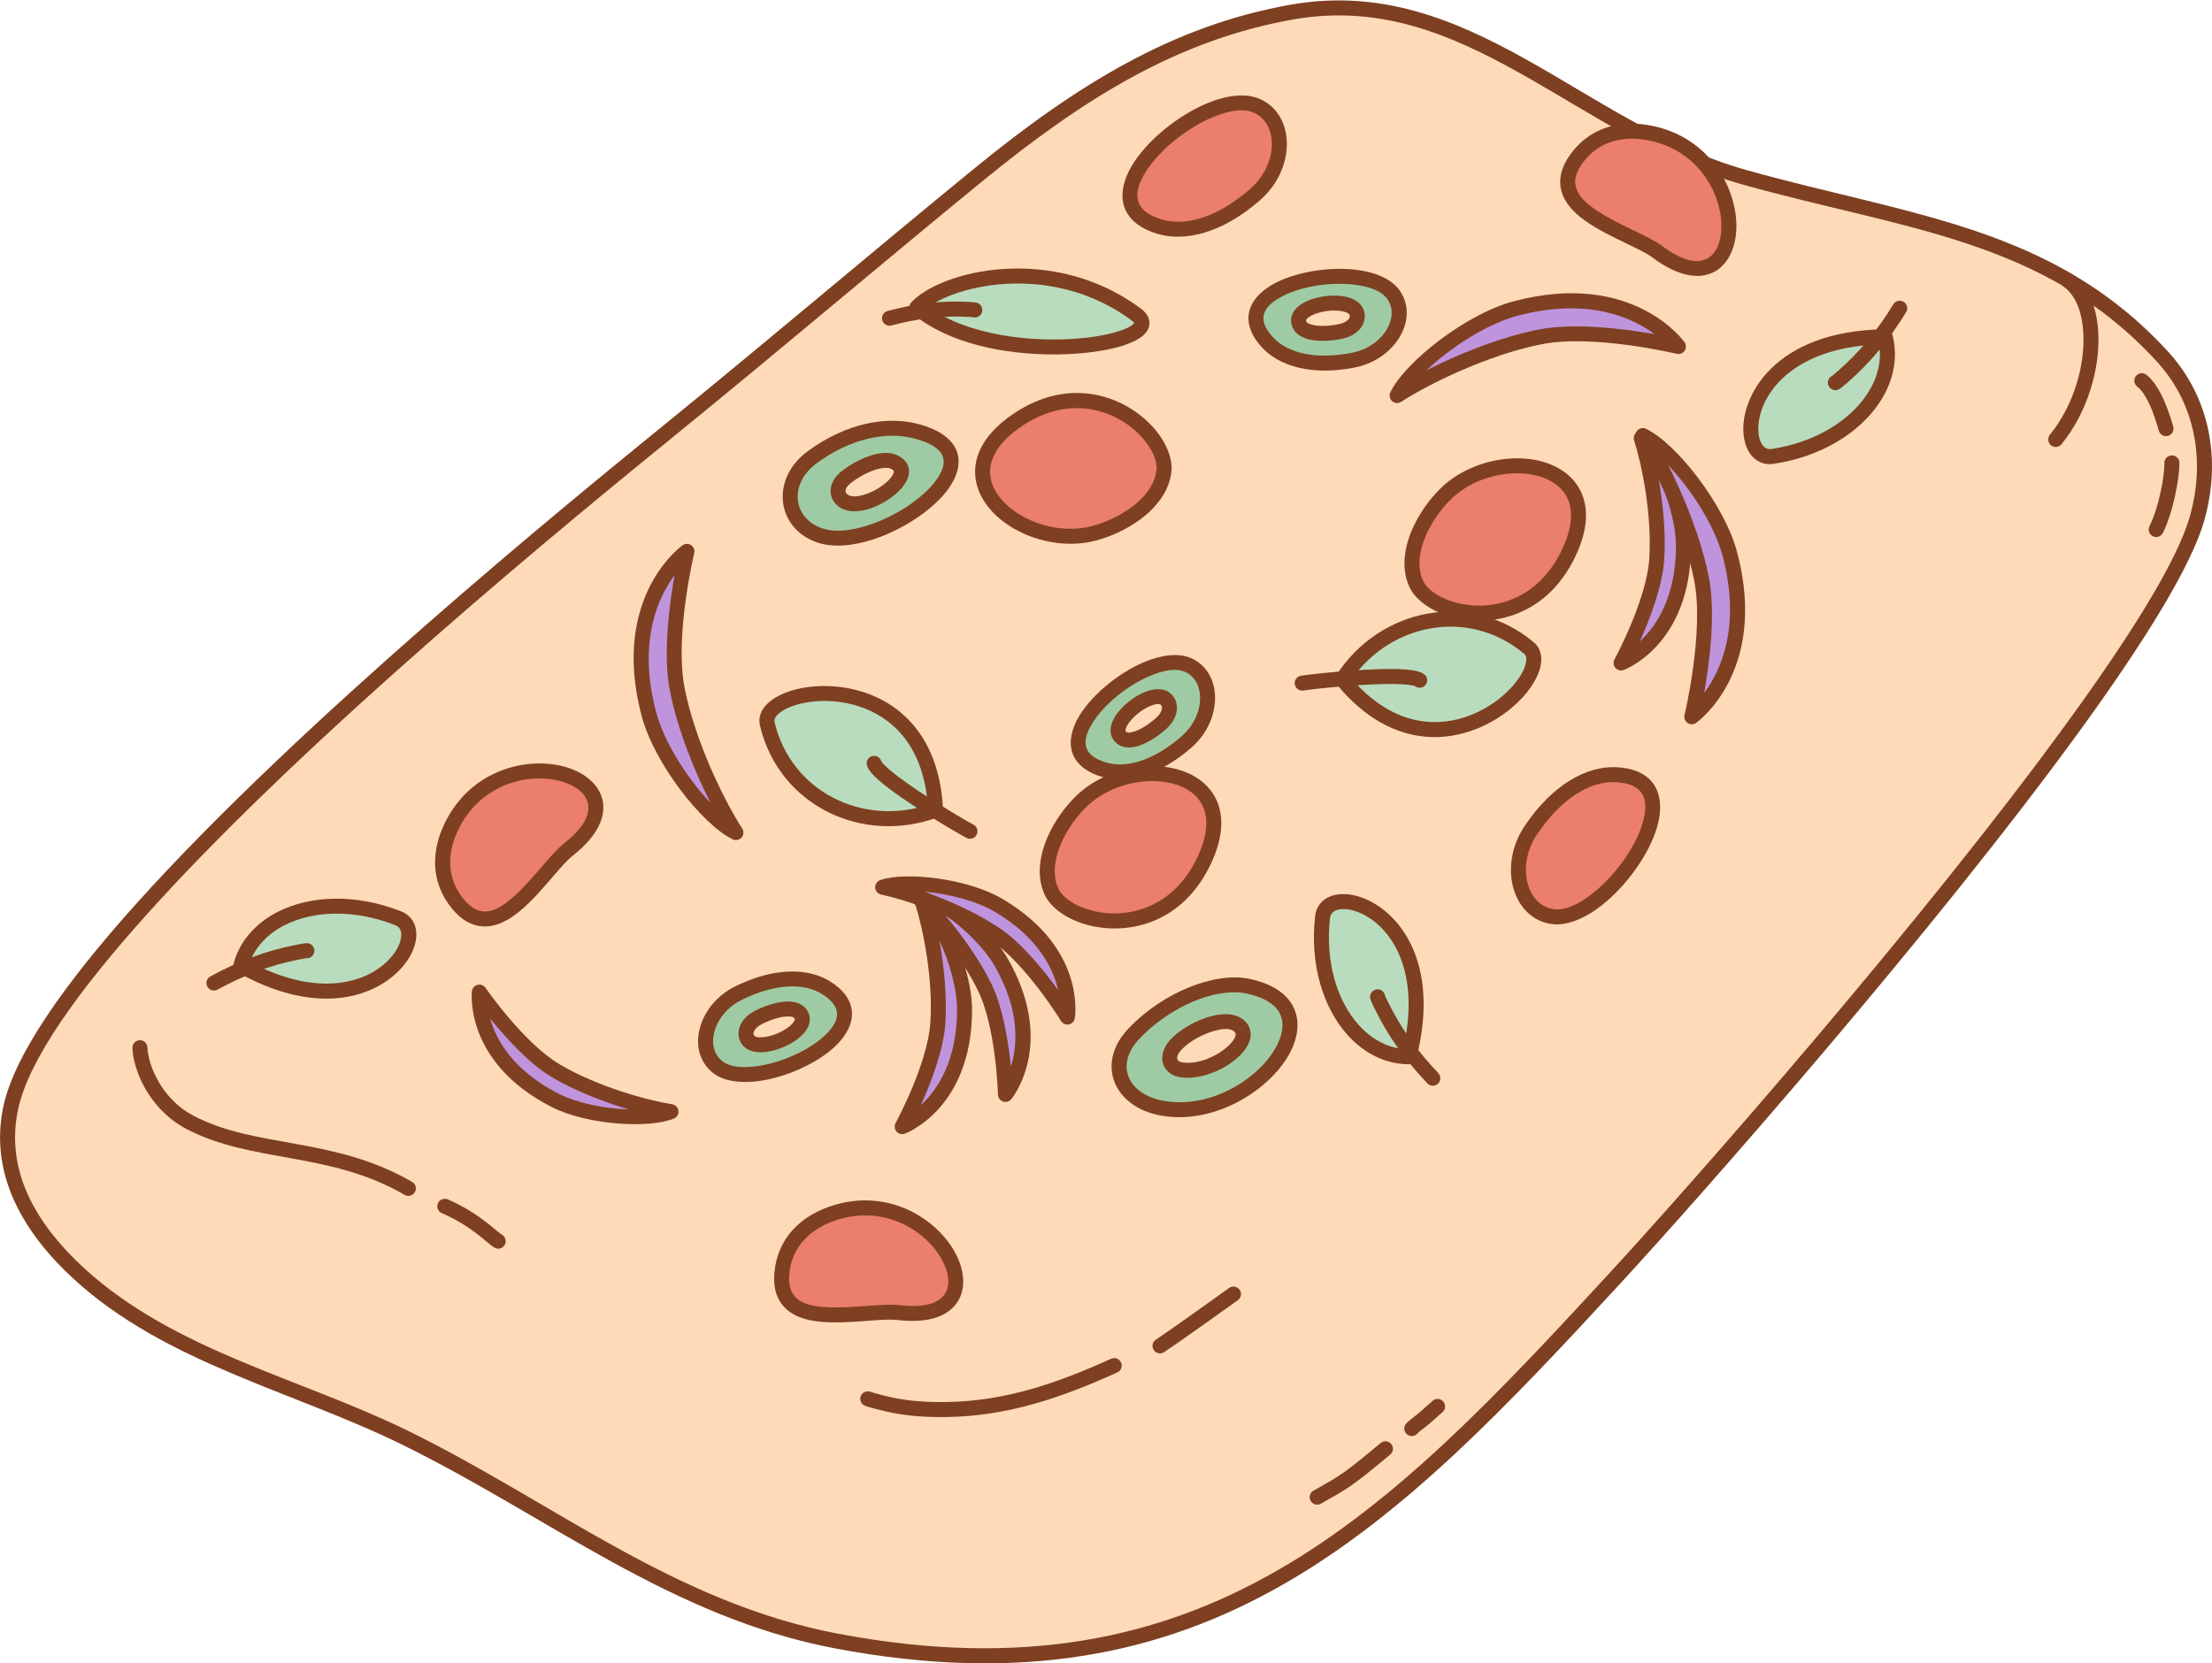 <?xml version="1.0" encoding="UTF-8" standalone="no"?><!DOCTYPE svg PUBLIC "-//W3C//DTD SVG 1.1//EN" "http://www.w3.org/Graphics/SVG/1.1/DTD/svg11.dtd"><svg width="100%" height="100%" viewBox="0 0 4915 3697" version="1.1" xmlns="http://www.w3.org/2000/svg" xmlns:xlink="http://www.w3.org/1999/xlink" xml:space="preserve" xmlns:serif="http://www.serif.com/" style="fill-rule:evenodd;clip-rule:evenodd;stroke-linejoin:round;stroke-miterlimit:2;"><g id="Focaccia"><path d="M2869.27,27.077c-257.97,46.009 -468.757,176.031 -697.281,363.027c-235.445,192.659 -445.103,371.426 -681.09,563.362c-316.256,257.221 -1387.91,1131.83 -1467.21,1509.47c-31.09,148.044 47.463,272.245 152.599,368.47c201.192,184.143 482.773,245.961 722.585,363.42c325.545,159.45 595.298,383.724 961.321,452.746c822.29,155.06 1229.99,-265.956 1725.89,-804.131c264.571,-287.125 1201.42,-1356.5 1295.92,-1691.8c35.961,-127.606 13.279,-260.75 -77.629,-359.697c-252.843,-275.203 -565.372,-296.222 -927.962,-397.873c-366.837,-102.842 -616.926,-436.598 -1007.14,-367.003Z" style="fill:#ffdab8;"/><path d="M2866.34,10.669c-260.722,46.5 -473.946,177.545 -704.909,366.536c-235.431,192.648 -445.077,371.405 -681.052,563.331c-221.74,180.349 -814.187,663.761 -1176.97,1067.29c-157.737,175.453 -271.859,336.562 -296.035,451.687c-32.373,154.156 48.182,283.994 157.657,384.191c202.363,185.213 485.3,247.951 726.507,366.093c326.905,160.116 598.011,384.846 965.563,454.156c829.225,156.368 1241.16,-266.501 1741.24,-809.215c185.425,-201.233 700.658,-786.24 1025.57,-1234.28c140.597,-193.878 245.478,-362.603 274.135,-464.292c37.549,-133.236 13.522,-272.181 -81.397,-375.494c-255.103,-277.663 -569.904,-300.085 -935.736,-402.645c-182.126,-51.059 -335.142,-159.697 -491.189,-246.675c-160.493,-89.456 -324.127,-156.225 -523.381,-120.688l-0.001,0Zm5.853,32.816c190.965,-34.059 347.485,31.253 501.3,116.988c158.262,88.212 313.709,197.872 498.42,249.655c359.349,100.742 669.605,120.358 920.188,393.101c86.897,94.582 108.235,221.925 73.86,343.9c-28.038,99.491 -131.479,264.078 -269.037,453.765c-324.119,446.947 -838.121,1030.51 -1023.1,1231.26c-491.721,533.637 -895.194,952.8 -1710.55,799.047c-364.494,-68.733 -632.893,-292.551 -957.078,-451.336c-238.417,-116.775 -518.641,-177.675 -718.664,-360.746c-100.797,-92.255 -177.347,-210.815 -147.541,-352.751c23.407,-111.459 135.489,-266.387 288.202,-436.253c361.599,-402.213 952.197,-883.955 1173.21,-1063.72c236.001,-191.947 445.671,-370.724 681.129,-563.394c226.086,-185.001 434.434,-313.999 689.652,-359.517l0,-0Z" style="fill:#7e4021;"/><path d="M2934.85,3342.05c13.298,-7.4 26.536,-14.944 39.698,-22.582c38.961,-22.611 79.739,-58.038 114.466,-86.659c7.099,-5.851 8.112,-16.363 2.262,-23.462c-5.851,-7.098 -16.364,-8.112 -23.462,-2.261c-33.412,27.537 -72.512,61.797 -109.998,83.551c-12.988,7.538 -26.051,14.983 -39.173,22.285c-8.038,4.472 -10.933,14.629 -6.46,22.667c4.472,8.039 14.629,10.933 22.667,6.461Z" style="fill:#7e4021;"/><path d="M4748.67,859.133c10.447,8.334 18.679,21.506 25.505,35.401c11.461,23.328 18.647,48.99 22.727,62.861c2.595,8.825 11.867,13.882 20.692,11.287c8.825,-2.596 13.882,-11.868 11.287,-20.692c-7.68,-26.112 -26.408,-88.574 -59.422,-114.914c-7.191,-5.736 -17.686,-4.556 -23.423,2.635c-5.736,7.19 -4.556,17.685 2.634,23.422Z" style="fill:#7e4021;"/><path d="M4809.26,1028.98c0.379,29.263 -12.402,99.014 -33.183,140.441c-4.124,8.222 -0.798,18.246 7.424,22.371c8.222,4.124 18.246,0.798 22.371,-7.424c23.053,-45.957 37.139,-123.357 36.719,-155.819c-0.119,-9.198 -7.683,-16.569 -16.881,-16.45c-9.198,0.119 -16.569,7.684 -16.45,16.881Z" style="fill:#7e4021;"/><path d="M3149.08,3186.44c5.336,-5.685 12.217,-10.201 18.281,-15.054c13.065,-10.456 25.243,-21.986 37.879,-32.947c6.948,-6.028 7.696,-16.563 1.668,-23.511c-6.027,-6.949 -16.562,-7.697 -23.511,-1.669c-12.303,10.673 -24.143,21.921 -36.864,32.102c-7.275,5.822 -15.357,11.447 -21.758,18.267c-6.295,6.708 -5.96,17.264 0.747,23.559c6.707,6.295 17.263,5.96 23.558,-0.747Z" style="fill:#7e4021;"/><path d="M1017.46,2009.12c-43.259,-52.269 -44.42,-119.063 -7.921,-184.478c114.394,-205.017 450.855,-92.415 253.855,63.111c-59.617,47.066 -157.231,228.543 -245.934,121.367Z" style="fill:#eb7e6c;"/><path d="M1004.62,2019.75c21.307,25.745 43.456,36.941 65.17,39.016c21.558,2.06 43.253,-5.067 64.319,-18.437c27.716,-17.59 54.659,-46.261 79.196,-74.389c22.673,-25.991 43.129,-51.455 60.416,-65.102c56.27,-44.425 71.999,-87.148 65.569,-120.537c-6.663,-34.602 -37.613,-62.275 -81.297,-75.278c-79.597,-23.693 -201.311,0.925 -263.009,111.501c-40.217,72.078 -38.03,145.633 9.636,203.226Zm25.679,-21.253c-38.855,-46.947 -38.99,-106.977 -6.206,-165.731c52.695,-94.441 156.408,-116.03 224.39,-95.795c30.12,8.966 53.481,25.775 58.075,49.633c4.829,25.074 -11.236,54.71 -53.492,88.071c-29.973,23.662 -69.574,81.039 -112.754,119.103c-21.897,19.303 -44.307,34.008 -67.352,31.806c-14.446,-1.38 -28.485,-9.959 -42.661,-27.087Z" style="fill:#7e4021;"/><path d="M1737.32,2829.18c6.371,-67.549 52.78,-115.6 124.845,-136.047c225.857,-64.08 384.149,253.456 134.876,224.129c-75.436,-8.875 -272.784,50.425 -259.721,-88.082Z" style="fill:#eb7e6c;"/><path d="M1720.73,2827.62c-3.138,33.272 4.607,56.85 18.493,73.671c13.788,16.701 34.168,27.001 58.518,32.443c32.037,7.161 71.361,5.939 108.601,3.4c34.41,-2.347 66.881,-5.887 88.755,-3.314c71.202,8.377 112.533,-10.711 131.597,-38.868c19.755,-29.178 17.438,-70.632 -4.257,-110.715c-39.53,-73.037 -143.002,-141.694 -264.819,-107.132c-79.404,22.528 -129.869,76.087 -136.888,150.515Zm33.186,3.13c5.722,-60.671 48.074,-103.213 112.801,-121.578c104.041,-29.518 192.643,28.552 226.405,90.931c14.959,27.638 19.591,56.042 5.97,76.161c-14.316,21.144 -46.631,30.741 -100.101,24.451c-37.925,-4.462 -106.499,8.107 -163.947,4.49c-29.133,-1.835 -55.377,-7.283 -70.115,-25.135c-9.239,-11.191 -13.101,-27.184 -11.013,-49.32Z" style="fill:#7e4021;"/><path d="M3502.16,353.773c39.292,-55.314 103.509,-73.723 176.142,-55.398c227.639,57.433 205.956,411.573 4.742,261.539c-60.892,-45.404 -261.45,-92.723 -180.884,-206.141Z" style="fill:#eb7e6c;"/><path d="M3488.58,344.121c-19.354,27.245 -24.436,51.537 -20.82,73.047c3.59,21.357 16.09,40.468 34.456,57.356c24.165,22.219 58.832,40.823 92.352,57.244c30.973,15.173 60.864,28.342 78.521,41.508c57.474,42.855 102.812,46.99 133.4,32.138c31.698,-15.392 50.418,-52.45 51.671,-98.011c2.284,-83.017 -52.996,-194.212 -175.773,-225.188c-80.031,-20.192 -150.514,0.958 -193.807,61.906Zm27.175,19.303c35.291,-49.681 93.24,-65.348 158.477,-48.889c104.861,26.457 152.558,121.048 150.607,191.951c-0.864,31.414 -11.054,58.33 -32.91,68.942c-22.97,11.154 -55.754,3.307 -98.915,-28.875c-30.614,-22.827 -96.285,-46.229 -144.228,-78.085c-24.312,-16.155 -44.316,-33.996 -48.154,-56.825c-2.405,-14.311 2.247,-30.092 15.123,-48.219Z" style="fill:#7e4021;"/><path d="M2416.06,1769.12c-49.581,39.859 -112.844,137.68 -80.119,211.455c33.407,75.312 247.736,123.06 338.742,-66.171c95.221,-197.995 -137.018,-243.045 -258.623,-145.284Z" style="fill:#eb7e6c;"/><path d="M2405.62,1756.12c-31.729,25.507 -68.74,73.247 -85.71,124.371c-11.95,36.004 -13.95,73.584 0.798,106.832c11.504,25.933 40.996,49.916 80.451,63.665c86.259,30.057 220.033,13.089 288.546,-129.371c31.785,-66.091 29.167,-116.964 8.529,-152.727c-19.655,-34.061 -56.355,-55.425 -99.99,-63.05c-61.924,-10.823 -137.762,6.175 -192.624,50.28Zm20.885,25.979c47.286,-38.014 112.628,-52.751 166,-43.424c33.231,5.808 61.889,20.936 76.858,46.875c16.461,28.525 15.654,68.906 -9.698,121.62c-58.896,122.464 -173.386,138.179 -247.537,112.341c-29.297,-10.21 -52.408,-26.447 -60.95,-45.704c-11.432,-25.773 -8.895,-54.906 0.369,-82.815c14.852,-44.745 47.188,-86.568 74.958,-108.893Z" style="fill:#7e4021;"/><path d="M3226.4,1085.03c-49.582,39.86 -112.844,137.68 -80.119,211.456c33.406,75.311 247.735,123.059 338.742,-66.172c95.221,-197.995 -137.019,-243.044 -258.623,-145.284Z" style="fill:#eb7e6c;"/><path d="M3215.96,1072.04c-31.728,25.507 -68.74,73.247 -85.709,124.37c-11.951,36.004 -13.95,73.584 0.798,106.832c11.503,25.934 40.996,49.917 80.451,63.665c86.258,30.058 220.033,13.089 288.546,-129.37c31.785,-66.091 29.166,-116.964 8.528,-152.728c-19.655,-34.06 -56.355,-55.424 -99.99,-63.05c-61.924,-10.822 -137.762,6.176 -192.624,50.281Zm20.886,25.979c47.285,-38.014 112.627,-52.752 166,-43.424c33.231,5.808 61.889,20.935 76.857,46.875c16.461,28.525 15.655,68.905 -9.697,121.62c-58.897,122.464 -173.386,138.179 -247.538,112.34c-29.297,-10.209 -52.407,-26.446 -60.949,-45.703c-11.433,-25.774 -8.896,-54.906 0.368,-82.816c14.852,-44.745 47.189,-86.568 74.959,-108.892Z" style="fill:#7e4021;"/><path d="M2411.12,1189.46c62.868,-9.729 166.566,-62.812 175.112,-143.066c8.725,-81.925 -153.015,-230.441 -326.444,-112.065c-181.462,123.858 -2.861,278.992 151.332,255.131Z" style="fill:#eb7e6c;"/><path d="M2413.67,1205.93c40.231,-6.226 96.154,-29.064 136.412,-64.854c28.352,-25.205 48.874,-56.75 52.725,-92.918c3.005,-28.211 -10.545,-63.727 -37.84,-95.361c-59.673,-69.16 -184.01,-121.352 -314.573,-32.235c-60.572,41.344 -83.741,86.711 -83.75,128.002c-0.009,39.325 21.093,76.176 55.069,104.598c48.217,40.334 122.393,63.533 191.957,52.768Zm-5.097,-32.942c-59.958,9.279 -123.914,-10.629 -165.473,-45.393c-25.875,-21.646 -43.129,-49.076 -43.123,-79.024c0.007,-32.934 20.896,-67.501 69.209,-100.477c112.238,-76.609 219.246,-32.974 270.543,26.479c20.268,23.49 32.163,49.107 29.932,70.055c-2.985,28.036 -19.748,51.998 -41.726,71.536c-35.235,31.324 -84.151,51.376 -119.362,56.824Z" style="fill:#7e4021;"/><path d="M3401.13,1845.69c-52.888,79.196 -24.656,181.41 48.871,191.49c123.108,16.877 342.821,-307.64 139.237,-315.47c-60.448,-2.325 -130.495,37.708 -188.108,123.98Z" style="fill:#eb7e6c;"/><path d="M3387.27,1836.44c-35.392,52.997 -37.595,115.302 -16.476,159.042c15.087,31.247 41.793,53.398 76.943,58.216c33.175,4.548 73.072,-11.729 110.673,-41.126c52.699,-41.199 101.445,-107.431 121.035,-166.305c14.631,-43.972 12.605,-84.15 -10.367,-110.192c-15.4,-17.458 -40.701,-29.533 -79.199,-31.014c-64.792,-2.492 -140.857,38.909 -202.609,131.379l0,-0Zm27.72,18.512c53.478,-80.079 117.498,-118.74 173.608,-116.582c26.657,1.025 44.819,7.667 55.482,19.756c16.129,18.284 14.009,46.744 3.736,77.617c-17.756,53.363 -62.171,113.226 -109.936,150.569c-29.38,22.969 -59.694,37.916 -85.615,34.362c-23.673,-3.245 -41.293,-18.641 -51.453,-39.685c-16.752,-34.696 -13.896,-83.998 14.178,-126.037l0,-0Z" style="fill:#7e4021;"/><path d="M2789.05,432.268c71.584,-62.809 70.769,-168.847 2.356,-197.614c-114.545,-48.165 -410.763,208.429 -216.142,268.684c57.787,17.891 135.808,-2.65 213.786,-71.07Z" style="fill:#eb7e6c;"/><path d="M2800.04,444.796c47.903,-42.031 66.156,-101.643 57.078,-149.359c-6.486,-34.087 -26.549,-62.395 -59.254,-76.147c-30.868,-12.979 -73.618,-7.582 -117.547,11.081c-61.565,26.156 -125.792,77.514 -159.953,129.313c-25.513,38.687 -33.955,78.019 -18.506,109.12c10.357,20.849 31.671,39.061 68.473,50.455c61.939,19.176 146.128,-1.127 229.709,-74.463Zm-21.985,-25.056c-72.381,63.509 -144.226,84.283 -197.865,67.676c-25.483,-7.889 -41.308,-19.005 -48.479,-33.442c-10.846,-21.835 -1.433,-48.777 16.48,-75.939c30.963,-46.95 89.358,-93.277 145.161,-116.985c34.324,-14.583 67.472,-21.174 91.591,-11.032c22.026,9.261 35.061,28.693 39.429,51.649c7.201,37.85 -8.319,84.733 -46.317,118.073Z" style="fill:#7e4021;"/><path d="M2519.99,2296.81c-65.332,68.577 -29.264,148.737 60.369,165.814c200.055,38.113 413.062,-224.262 192.518,-270.759c-73.092,-15.41 -181.719,30.242 -252.887,104.945Zm94.59,23.272c-27.513,28.879 -14.866,53.905 10.445,57.717c71.33,10.745 175.405,-68.878 123.095,-101.377c-31.069,-19.302 -103.57,12.201 -133.54,43.66Z" style="fill:#9fcba4;"/><path d="M2507.92,2285.31c-38.177,40.072 -45.465,83.866 -31.377,119.799c13.835,35.29 49.255,64.083 100.694,73.883c128.155,24.416 261.086,-67.055 296.227,-154.549c13.057,-32.509 13.172,-64.558 -2.296,-91.262c-14.798,-25.549 -44.633,-47.039 -94.855,-57.628c-77.409,-16.32 -193.022,30.642 -268.393,109.757Zm24.134,22.992c66.968,-70.294 168.605,-114.633 237.382,-100.133c38.002,8.012 61.691,22.386 72.888,41.718c10.527,18.176 9.095,40.007 0.209,62.133c-30.687,76.403 -147.147,155.548 -259.058,134.227c-38.199,-7.277 -65.624,-27.098 -75.899,-53.305c-10.023,-25.565 -2.683,-56.13 24.478,-84.64Zm70.456,0.28c-19.26,20.216 -22.614,39.753 -18.573,54.234c4.534,16.246 18.725,28.466 38.602,31.46c28.092,4.232 60.784,-3.569 88.779,-17.618c28.488,-14.295 51.812,-35.056 61.631,-54.453c5.615,-11.093 7.274,-22.072 5.062,-32.052c-2.296,-10.358 -8.654,-20.161 -21.098,-27.892c-15.563,-9.668 -39.352,-10.618 -64.787,-4.004c-33.44,8.697 -69.88,29.608 -89.616,50.325l-0,-0Zm24.134,22.992c16.229,-17.035 46.374,-33.905 73.871,-41.056c15.207,-3.955 29.503,-5.723 38.807,0.057c2.808,1.745 4.883,3.528 5.823,5.774c0.929,2.221 0.466,4.659 -0.396,7.192c-1.65,4.853 -4.99,9.765 -9.317,14.667c-22.445,25.433 -70.29,48.776 -107.928,43.107c-5.458,-0.823 -10.215,-2.998 -11.46,-7.459c-1.74,-6.233 2.31,-13.58 10.6,-22.282l0,-0Z" style="fill:#7e4021;"/><path d="M3646.75,973.666c17.579,54.186 41.202,170.575 34.459,270.083c-6.443,95.08 -79.217,229.727 -79.217,229.727c-0,-0 137.658,-51.359 138.621,-258.415c0.384,-82.584 -50.335,-203.671 -93.863,-241.395Z" style="fill:#c094dd;"/><path d="M3657.66,961.071c-5.655,-4.901 -13.883,-5.432 -20.122,-1.298c-6.238,4.134 -8.956,11.918 -6.647,19.036c17.171,52.929 40.271,166.614 33.684,263.813c-6.255,92.315 -77.25,222.929 -77.25,222.929c-3.303,6.11 -2.47,13.628 2.09,18.867c4.56,5.239 11.89,7.101 18.398,4.673c-0,-0 148.436,-53.605 149.462,-273.952c0.404,-87.015 -53.752,-214.319 -99.615,-254.068Zm26.884,98.183c22.58,48.369 39.616,108.698 39.398,155.73c-0.528,113.415 -44.211,177.269 -80.352,210.726c22.069,-49.327 50.281,-122.37 54.242,-180.834c4.169,-61.516 -2.996,-129.339 -13.288,-185.62l-0,-0.002Z" style="fill:#7e4021;"/><path d="M1490.83,2470.72c-56.283,-8.796 -170.79,-40.301 -256.519,-91.27c-81.914,-48.701 -169.161,-174.454 -169.161,-174.454c-0,0 -16.369,146.012 167.918,240.411c73.503,37.651 204.443,47.104 257.762,25.313Z" style="fill:#c094dd;"/><path d="M1497.14,2486.15c6.927,-2.831 11.118,-9.932 10.249,-17.365c-0.87,-7.433 -6.587,-13.374 -13.98,-14.53c-54.977,-8.592 -166.836,-39.343 -250.576,-89.129c-79.531,-47.285 -163.984,-169.629 -163.984,-169.629c-3.96,-5.706 -11.043,-8.359 -17.776,-6.658c-6.734,1.701 -11.707,7.4 -12.481,14.302c0,0 -19.235,156.643 176.883,257.102c77.446,39.67 215.485,48.867 271.665,25.907Zm-99.737,-20.371c-53.353,-1.707 -114.871,-13.762 -156.731,-35.204c-100.944,-51.707 -138.177,-119.525 -151.698,-166.882c34.037,41.972 86.456,100.139 136.825,130.085c52.998,31.509 116.742,55.757 171.602,72.001l0.002,-0Z" style="fill:#7e4021;"/><path d="M2049.4,2004.23c17.579,54.186 41.202,170.575 34.459,270.083c-6.443,95.079 -79.217,229.726 -79.217,229.726c0,0 137.658,-51.358 138.621,-258.414c0.385,-82.584 -50.335,-203.671 -93.863,-241.395Z" style="fill:#c094dd;"/><path d="M2060.31,1991.63c-5.656,-4.901 -13.884,-5.432 -20.122,-1.298c-6.238,4.133 -8.956,11.918 -6.647,19.036c17.171,52.928 40.27,166.614 33.684,263.813c-6.256,92.314 -77.251,222.929 -77.251,222.929c-3.302,6.11 -2.469,13.627 2.09,18.866c4.56,5.239 11.891,7.101 18.398,4.674c0,-0 148.437,-53.605 149.462,-273.953c0.405,-87.014 -53.751,-214.319 -99.614,-254.067Zm26.883,98.183c22.58,48.369 39.617,108.697 39.398,155.729c-0.528,113.415 -44.211,177.27 -80.351,210.727c22.068,-49.328 50.28,-122.37 54.242,-180.834c4.168,-61.517 -2.996,-129.339 -13.288,-185.62l-0.001,-0.002Z" style="fill:#7e4021;"/><path d="M2022.98,1977.22c42.317,38.136 120.97,127.121 164.884,216.669c41.96,85.562 46.259,238.557 46.259,238.557c0,0 93.536,-113.307 -9.158,-293.104c-40.959,-71.712 -145.427,-151.216 -201.985,-162.122Z" style="fill:#c094dd;"/><path d="M2026.14,1960.85c-7.348,-1.416 -14.74,2.238 -18.075,8.937c-3.336,6.699 -1.798,14.799 3.761,19.809c41.335,37.252 118.182,124.157 161.078,211.627c40.74,83.074 44.563,231.687 44.563,231.687c0.195,6.943 4.675,13.037 11.244,15.294c6.568,2.257 13.848,0.205 18.269,-5.152c0,0 101.748,-120.641 -7.538,-311.98c-43.157,-75.559 -153.709,-158.73 -213.302,-170.222Zm72.373,71.587c43.74,30.599 88.658,74.327 111.984,115.167c56.251,98.484 50.348,175.626 35.777,222.67c-5.552,-53.753 -17.641,-131.116 -43.442,-183.728c-27.148,-55.359 -67.264,-110.513 -104.318,-154.107l-0.001,-0.002Z" style="fill:#7e4021;"/><path d="M1961.26,1971.81c55.716,11.869 168.324,49.606 251.128,105.199c79.12,53.119 159.341,183.467 159.341,183.467c-0,0 24.351,-144.894 -154.483,-249.257c-71.328,-41.624 -201.552,-58.243 -255.986,-39.409Z" style="fill:#c094dd;"/><path d="M1955.81,1956.06c-7.072,2.446 -11.646,9.307 -11.185,16.776c0.461,7.469 5.843,13.716 13.163,15.275c54.422,11.594 164.427,48.432 245.31,102.735c76.819,51.575 154.437,178.366 154.437,178.366c3.64,5.915 10.567,8.952 17.384,7.623c6.817,-1.33 12.095,-6.747 13.246,-13.597c0,0 27.795,-155.352 -162.519,-266.413c-75.154,-43.858 -212.481,-60.61 -269.836,-40.765Zm98.471,25.809c53.179,4.63 113.943,20.04 154.565,43.745c97.956,57.165 131.414,126.923 142.318,174.95c-31.684,-43.776 -80.835,-104.73 -129.485,-137.392c-51.191,-34.369 -113.51,-62.075 -167.396,-81.303l-0.002,0Z" style="fill:#7e4021;"/><path d="M3650.29,968.052c39.196,60.417 106.127,194.816 130.452,318.536c23.243,118.214 -21.568,306.45 -21.568,306.45c0,0 151.296,-107.758 84.723,-360.92c-26.553,-100.973 -128.11,-232.242 -193.607,-264.066Z" style="fill:#c094dd;"/><path d="M3657.58,953.061c-6.731,-3.271 -14.817,-1.654 -19.773,3.954c-4.955,5.607 -5.566,13.83 -1.493,20.108c38.477,59.308 104.202,191.231 128.081,312.68c22.708,115.495 -21.428,299.376 -21.428,299.376c-1.609,6.756 1.142,13.802 6.902,17.682c5.76,3.881 13.323,3.782 18.98,-0.247c0,-0 161.126,-112.719 91.172,-378.735c-27.679,-105.257 -134.164,-241.643 -202.441,-274.818Zm49.036,80.739c51.254,53.647 103.466,135.243 121.168,202.557c41.054,156.115 -4.263,254.192 -41.059,303.755c11.648,-66.318 26.04,-177.076 10.377,-256.739c-17.222,-87.589 -55.401,-180.438 -90.486,-249.573Z" style="fill:#7e4021;"/><path d="M3104.34,879.061c60.417,-39.197 194.816,-106.127 318.536,-130.453c118.215,-23.243 306.451,21.568 306.451,21.568c-0,-0 -107.759,-151.296 -360.921,-84.722c-100.972,26.552 -232.242,128.109 -264.066,193.607Z" style="fill:#c094dd;"/><path d="M3089.35,871.777c-3.27,6.731 -1.653,14.816 3.954,19.772c5.607,4.956 13.83,5.566 20.108,1.494c59.308,-38.477 191.231,-104.202 312.681,-128.081c115.495,-22.709 299.375,21.428 299.375,21.428c6.757,1.608 13.802,-1.142 17.683,-6.903c3.88,-5.76 3.781,-13.323 -0.248,-18.98c0,0 -112.719,-161.126 -378.734,-91.172c-105.258,27.68 -241.644,134.165 -274.819,202.442Zm80.739,-49.036c53.648,-51.255 135.243,-103.467 202.557,-121.169c156.115,-41.053 254.193,4.264 303.756,41.059c-66.319,-11.647 -177.077,-26.04 -256.74,-10.376c-87.589,17.221 -180.437,55.4 -249.573,90.486Z" style="fill:#7e4021;"/><path d="M1635.23,1850.43c-39.196,-60.417 -106.127,-194.816 -130.453,-318.537c-23.243,-118.214 21.568,-306.45 21.568,-306.45c0,-0 -151.296,107.759 -84.722,360.92c26.553,100.973 128.109,232.242 193.607,264.067Z" style="fill:#c094dd;"/><path d="M1627.94,1865.42c6.731,3.271 14.817,1.654 19.772,-3.953c4.956,-5.608 5.567,-13.83 1.494,-20.108c-38.477,-59.308 -104.202,-191.232 -128.081,-312.681c-22.708,-115.495 21.428,-299.375 21.428,-299.375c1.608,-6.757 -1.142,-13.803 -6.902,-17.683c-5.761,-3.88 -13.323,-3.782 -18.981,0.247c0,0 -161.126,112.72 -91.172,378.735c27.68,105.258 134.165,241.644 202.442,274.818Zm-49.036,-80.738c-51.254,-53.648 -103.467,-135.243 -121.168,-202.558c-41.054,-156.115 4.263,-254.192 41.059,-303.755c-11.648,66.319 -26.04,177.076 -10.377,256.74c17.221,87.588 55.401,180.437 90.486,249.573Z" style="fill:#7e4021;"/><path d="M2636.74,1648.66c61.986,-54.387 61.28,-146.206 2.04,-171.116c-99.186,-41.707 -355.684,180.481 -187.16,232.656c50.039,15.492 117.598,-2.294 185.12,-61.54Zm-58.023,-39.64c26.103,-22.903 23.813,-48.85 7.866,-57.645c-34.55,-19.057 -123.88,54.646 -97.533,85.164c18.289,21.184 61.232,-2.569 89.667,-27.519Z" style="fill:#9fcba4;"/><path d="M2647.74,1661.19c42.144,-36.978 58.133,-89.449 50.145,-131.429c-5.757,-30.263 -23.602,-55.369 -52.637,-67.579c-27.182,-11.429 -64.842,-6.836 -103.525,9.598c-53.697,22.813 -109.703,67.622 -139.497,112.8c-22.603,34.274 -29.847,69.16 -16.161,96.713c9.182,18.484 28.005,34.729 60.633,44.83c54.19,16.778 127.917,-0.771 201.042,-64.933Zm-21.985,-25.055c-61.926,54.335 -123.308,72.354 -169.199,58.146c-21.308,-6.597 -34.641,-15.746 -40.637,-27.817c-9.085,-18.289 -0.869,-40.782 14.134,-63.532c26.596,-40.33 76.77,-80.108 124.704,-100.472c29.079,-12.355 57.137,-18.142 77.57,-9.55c18.357,7.718 29.172,23.949 32.813,43.082c6.109,32.113 -7.146,71.855 -39.385,100.143Zm-36.039,-14.585c38.096,-33.426 28.196,-71.932 4.924,-84.767c-11.791,-6.504 -28.067,-6.749 -45.48,-0.73c-20.774,7.181 -43.655,23.065 -59.501,40.699c-11.819,13.154 -19.619,27.431 -21.534,39.838c-1.794,11.62 0.823,22.163 8.317,30.842c11.284,13.071 28.263,16.741 47.85,11.948c21.277,-5.205 46.366,-21.108 65.424,-37.83Zm-21.984,-25.056c-15.065,13.218 -34.543,26.393 -51.361,30.508c-5.862,1.434 -11.321,2.559 -14.698,-1.353c-1.533,-1.775 -0.747,-4.123 0.015,-6.587c2.016,-6.514 6.78,-13.37 12.766,-20.031c12.178,-13.553 29.63,-25.955 45.596,-31.473c7.105,-2.456 13.68,-4.241 18.491,-1.587c2.566,1.415 3.479,4.465 3.255,7.828c-0.472,7.082 -5.219,14.934 -14.064,22.695Z" style="fill:#7e4021;"/><path d="M2982.88,1510.2c91.311,-141.765 281.335,-180.93 414.217,-70.097c68.59,57.208 -199.521,332.05 -414.217,70.097Z" style="fill:#badcbe;"/><path d="M2968.87,1501.18c-3.917,6.081 -3.464,13.995 1.122,19.589c63.694,77.714 132.15,110.293 195.645,116.373c96.022,9.195 181.592,-42.799 225.704,-96.588c20.341,-24.804 31.843,-50.246 33.208,-70.641c1.183,-17.663 -4.485,-32.355 -16.775,-42.605c-140.78,-117.421 -342.165,-76.321 -438.904,73.872Zm34.871,7.898c88.241,-125.019 260.931,-157.721 382.683,-56.172c5.741,4.788 5.845,12.612 3.866,21.445c-3.084,13.767 -11.896,29.424 -24.724,45.066c-38.477,46.919 -112.994,92.564 -196.751,84.544c-53.719,-5.144 -110.88,-32.59 -165.074,-94.883l-0,0Z" style="fill:#7e4021;"/><path d="M2078.75,1800.54c-157.97,58.998 -333.682,-23.272 -373.883,-191.574c-20.751,-86.871 358.503,-146.769 373.883,191.574Z" style="fill:#badcbe;"/><path d="M2084.58,1816.16c6.777,-2.531 11.147,-9.144 10.819,-16.371c-4.563,-100.377 -39.939,-167.431 -87.187,-210.281c-71.453,-64.801 -171.129,-74.314 -238.652,-57.591c-31.138,7.712 -55.572,21.222 -68.865,36.75c-11.513,13.447 -15.758,28.612 -12.04,44.177c42.591,178.306 228.566,265.82 395.925,203.316Zm-23.221,-27.187c-145.493,47.412 -303.448,-29.669 -340.283,-183.873c-1.737,-7.271 2.859,-13.604 9.728,-19.498c10.707,-9.189 27.134,-16.466 46.769,-21.329c58.899,-14.587 145.919,-6.598 208.246,49.927c39.974,36.252 69.367,92.436 75.54,174.773l0,0Z" style="fill:#7e4021;"/><path d="M535.082,2145.99c31.298,-115.068 189.297,-168.353 349.951,-105.038c82.925,32.682 -60.302,267.646 -349.951,105.038Z" style="fill:#badcbe;"/><path d="M519,2141.62c-2.006,7.374 1.26,15.167 7.923,18.908c216,121.261 355.003,29.794 389.001,-44.827c18.383,-40.348 8.657,-77.072 -24.78,-90.25c-101.449,-39.982 -201.892,-35.169 -273.129,0.744c-49.543,24.975 -85.27,64.892 -99.015,115.425Zm36.181,-3.641c13.466,-35.596 41.275,-63.586 77.839,-82.019c64.136,-32.333 154.566,-35.493 245.902,0.503c9.512,3.749 13.217,12.494 12.719,22.771c-0.724,14.918 -8.961,32.337 -23.153,48.742c-46.887,54.198 -156.361,93.227 -313.307,10.003l0,0Z" style="fill:#7e4021;"/><path d="M3130.79,2348.72c-119.248,-0.45 -211.61,-139.273 -192.032,-310.841c10.105,-88.558 274.132,-11.024 192.032,310.841Z" style="fill:#badcbe;"/><path d="M3130.73,2365.39c7.642,0.029 14.324,-5.143 16.213,-12.547c61.224,-240.025 -63.103,-350.617 -143.981,-364.144c-43.73,-7.314 -76.686,11.586 -80.761,47.293c-12.363,108.342 18.283,204.116 71.41,263.631c36.947,41.39 84.75,65.569 137.119,65.767Zm-12.881,-34.006c-37.869,-3.795 -72.103,-23.411 -99.371,-53.959c-47.831,-53.582 -74.289,-140.113 -63.158,-237.653c1.159,-10.158 8.647,-16 18.703,-18.179c14.597,-3.162 33.554,0.286 53.073,9.748c64.487,31.263 130.52,126.905 90.753,300.043l-0,-0Z" style="fill:#7e4021;"/><path d="M4188.78,748.502c30.429,115.301 -79.759,240.447 -250.548,265.941c-88.156,13.159 -81.599,-261.939 250.548,-265.941Z" style="fill:#badcbe;"/><path d="M4204.9,744.25c-1.95,-7.389 -8.675,-12.505 -16.316,-12.413c-247.692,2.984 -322.338,151.699 -314.471,233.321c4.254,44.134 31.039,71.075 66.585,65.769c107.849,-16.099 192.428,-70.488 236.165,-137.209c30.418,-46.4 41.4,-98.833 28.037,-149.468Zm-29.514,21.243c6.137,37.561 -3.951,75.706 -26.4,109.951c-39.377,60.069 -116.112,108.021 -213.21,122.515c-10.111,1.509 -17.692,-4.211 -22.399,-13.36c-6.833,-13.282 -8.409,-32.485 -4.321,-53.788c13.507,-70.381 88.8,-158.918 266.33,-165.318l0,0Z" style="fill:#7e4021;"/><path d="M2037.13,683.299c58.484,-63.407 297.035,-125.726 487.896,15.934c88.177,65.447 -317.327,129.073 -487.896,-15.934Z" style="fill:#badcbe;"/><path d="M2024.88,671.999c-3.077,3.336 -4.66,7.781 -4.385,12.31c0.274,4.529 2.384,8.75 5.841,11.688c49.843,42.374 118.768,68.007 190.364,80.977c105.969,19.198 217.547,10.738 279.16,-9.045c20.972,-6.734 36.616,-15.091 45.68,-23.711c9.52,-9.054 13.247,-19.064 12.44,-28.875c-0.77,-9.366 -6.003,-19.831 -19.02,-29.493c-118.795,-88.172 -255.381,-100.251 -358.762,-81.532c-70.956,12.847 -126.334,40.594 -151.318,67.681Zm495.503,45.871c-0.571,0.748 -1.606,2.033 -2.494,2.815c-6.649,5.858 -17.855,10.894 -32.219,15.506c-58.05,18.639 -163.189,26.071 -263.028,7.984c-58.629,-10.621 -115.518,-30.003 -159.553,-61.716c25.469,-18.997 67.851,-36.071 119.048,-45.341c95.935,-17.37 222.719,-6.322 332.956,75.498c2.201,1.633 4.39,4.164 5.29,5.254Z" style="fill:#7e4021;"/><path d="M679.805,2129.63c2.895,0.372 5.923,-0.013 8.788,-1.27c8.424,-3.696 12.262,-13.535 8.567,-21.958c-1.517,-3.458 -5.18,-9.174 -14.152,-10.158c-4.4,-0.483 -23.55,3.352 -24.835,3.599c-67.808,13.043 -130.463,37.308 -190.833,70.323c-8.071,4.414 -11.04,14.55 -6.626,22.62c4.413,8.071 14.549,11.04 22.62,6.626c57.311,-31.342 116.763,-54.453 181.135,-66.836l15.336,-2.946Zm-12.301,-8.135c0.84,1.48 1.96,2.919 3.473,4.193c-1.357,-1.172 -2.538,-2.578 -3.473,-4.193Zm-0.341,-0.599l0.157,0.277l-0.247,-0.465l0.09,0.188Z" style="fill:#7e4021;"/><path d="M3077.53,2213.16c-0.39,-2.892 -1.546,-5.718 -3.501,-8.16c-5.75,-7.18 -16.248,-8.341 -23.428,-2.591c-2.947,2.36 -7.52,7.377 -6.149,16.298c0.673,4.375 9.333,21.88 9.905,23.058c30.148,62.121 69.803,116.361 117.318,166.129c6.352,6.654 16.911,6.898 23.564,0.546c6.653,-6.352 6.898,-16.911 0.546,-23.564c-45.108,-47.246 -82.819,-98.691 -111.44,-157.665l-6.815,-14.051Zm-4.938,14.248l-0.385,0.36l0.159,-0.136l0.226,-0.224Zm3.415,-4.7c-0.781,1.614 -1.833,3.118 -3.151,4.44c1.212,-1.195 2.312,-2.649 3.151,-4.44Z" style="fill:#7e4021;"/><path d="M4071.63,835.036c-2.692,1.125 -5.122,2.973 -6.975,5.494c-5.447,7.412 -3.852,17.853 3.56,23.3c3.043,2.236 9.072,5.355 17.335,1.721c4.052,-1.782 18.719,-14.678 19.708,-15.535c52.202,-45.199 94.33,-97.541 130.105,-156.318c4.782,-7.858 2.286,-18.12 -5.572,-22.902c-7.857,-4.783 -18.12,-2.286 -22.902,5.571c-33.962,55.799 -73.894,105.54 -123.45,148.45l-11.809,10.219Zm15.041,1.082l0.447,0.279l-0.172,-0.118l-0.275,-0.161Zm-5.424,-2.082c1.761,0.337 3.487,0.964 5.104,1.894c-1.467,-0.861 -3.157,-1.547 -5.104,-1.894Z" style="fill:#7e4021;"/><path d="M2160.35,704.717c2.648,0.961 5.575,1.258 8.545,0.732c9.058,-1.603 15.11,-10.259 13.506,-19.317c-0.655,-3.698 -2.835,-10.096 -11.275,-13.152c-3.731,-1.351 -21.216,-2.127 -22.388,-2.184c-60.295,-2.906 -118.528,4.778 -176.624,20.372c-8.884,2.385 -14.161,11.534 -11.776,20.418c2.385,8.884 11.533,14.161 20.418,11.776c54.728,-14.69 109.577,-22.009 166.377,-19.271l13.217,0.626Zm-7.571,-5.522l0.001,0.001l-0.027,-0.036l0.026,0.035Zm-2.758,-5.394c0.473,1.656 1.233,3.34 2.426,4.954c-1.061,-1.474 -1.891,-3.14 -2.426,-4.954Zm-0.189,-0.658l0.088,0.306l-0.132,-0.512l0.044,0.206Z" style="fill:#7e4021;"/><path d="M3164.4,1498.56c-3.744,-2.782 -9.51,-5.418 -17.214,-7.244c-12.373,-2.931 -31.444,-4.337 -53.914,-4.471c-70.62,-0.418 -176.738,10.952 -202.41,14.97c-9.088,1.422 -15.312,9.955 -13.889,19.043c1.422,9.088 9.955,15.312 19.043,13.889c24.993,-3.911 128.306,-14.976 197.058,-14.569c16.82,0.1 31.471,0.858 42.117,2.703c4.211,0.73 7.551,1.114 9.331,2.437c7.384,5.485 17.833,3.943 23.318,-3.441c5.485,-7.384 3.944,-17.832 -3.44,-23.317Z" style="fill:#7e4021;"/><path d="M1926.32,1701.3c1.337,4.468 4.38,10.03 9.463,16.101c8.162,9.75 22.604,22.283 40.533,35.83c56.345,42.574 148.189,96.933 171.166,109.068c8.134,4.296 18.225,1.18 22.521,-6.954c4.296,-8.134 1.18,-18.225 -6.954,-22.521c-22.369,-11.814 -111.783,-64.739 -166.638,-106.188c-13.42,-10.141 -24.708,-19.511 -32.136,-27.357c-2.939,-3.104 -5.385,-5.409 -6.021,-7.534c-2.637,-8.813 -11.932,-13.827 -20.745,-11.19c-8.812,2.637 -13.826,11.933 -11.189,20.745Z" style="fill:#7e4021;"/><path d="M1641.24,2207.06c-73.949,36.491 -97.032,125.364 -46.259,164.757c85.012,65.957 390.277,-82.273 240.999,-176.288c-44.324,-27.915 -114.184,-28.22 -194.74,11.531Zm45.787,53.307c-31.142,15.367 -35.645,41.023 -22.518,53.645c28.441,27.349 133.802,-20.722 116.251,-57.019c-12.182,-25.195 -59.81,-13.366 -93.733,3.374Z" style="fill:#9fcba4;"/><path d="M1633.86,2192.11c-50.279,24.81 -79.304,71.356 -82.454,113.972c-2.271,30.721 8.467,59.591 33.354,78.899c23.297,18.076 60.863,23.386 102.481,17.524c57.772,-8.138 123.467,-36.925 163.939,-72.852c30.703,-27.256 46.73,-59.078 40.641,-89.235c-4.085,-20.231 -18.062,-40.793 -46.964,-58.995c-48.002,-30.232 -123.757,-32.363 -210.997,10.687l-0,-0Zm14.75,29.892c73.879,-36.456 137.833,-37.975 178.483,-12.374c18.875,11.888 29.386,24.175 32.054,37.388c4.042,20.017 -9.716,39.617 -30.096,57.708c-36.129,32.072 -94.888,57.509 -146.46,64.773c-31.285,4.407 -59.885,2.736 -77.398,-10.852c-15.733,-12.207 -21.98,-30.684 -20.544,-50.106c2.41,-32.6 25.499,-67.558 63.961,-86.537l0,-0Zm31.037,23.415c-45.45,22.427 -45.853,62.183 -26.696,80.605c9.706,9.333 25.364,13.782 43.742,12.475c21.924,-1.559 48.137,-10.98 68.006,-23.912c14.822,-9.646 26.051,-21.418 31.112,-32.907c4.74,-10.76 4.941,-21.621 -0.051,-31.944c-7.517,-15.546 -22.967,-23.485 -43.128,-23.926c-21.899,-0.478 -50.249,8.389 -72.985,19.609Zm14.75,29.892c17.972,-8.869 40.196,-16.554 57.507,-16.175c6.033,0.132 11.597,0.458 13.847,5.11c1.021,2.112 -0.346,4.176 -1.72,6.359c-3.633,5.77 -10.009,11.16 -17.515,16.045c-15.271,9.939 -35.338,17.401 -52.188,18.6c-7.499,0.533 -14.312,0.555 -18.272,-3.253c-2.113,-2.032 -2.205,-5.214 -1.118,-8.405c2.289,-6.718 8.906,-13.074 19.459,-18.281Z" style="fill:#7e4021;"/><path d="M3007.55,800.336c80.874,-16.108 126.173,-95.979 87.325,-147.171c-65.045,-85.712 -398.272,-21.541 -278.414,107.906c35.589,38.436 102.99,56.812 191.089,39.265Zm-30.43,-63.341c34.058,-6.783 45.048,-30.399 35.636,-45.989c-20.394,-33.779 -134.607,-14.615 -127.049,24.988c5.247,27.49 54.313,28.391 91.413,21.001Z" style="fill:#9fcba4;"/><path d="M3010.8,816.682c54.987,-10.952 95.069,-48.399 109.142,-88.748c10.145,-29.087 7.245,-59.753 -11.796,-84.844c-17.826,-23.489 -52.737,-38.342 -94.454,-43.45c-57.91,-7.092 -128.817,3.711 -177.208,27.939c-36.712,18.38 -60.429,44.97 -62.352,75.675c-1.291,20.599 6.888,44.079 30.094,69.141c38.542,41.625 111.165,63.29 206.574,44.287l-0,-0Zm-6.512,-32.691c-80.796,16.092 -142.965,1.007 -175.603,-34.243c-15.156,-16.368 -22.128,-30.957 -21.285,-44.41c1.277,-20.381 19.638,-35.752 44.007,-47.953c43.198,-21.628 106.539,-30.99 158.233,-24.659c31.36,3.84 58.553,12.857 71.952,30.514c12.038,15.863 13.289,35.328 6.876,53.717c-10.765,30.865 -42.116,58.656 -84.18,67.034l0,-0Zm-23.918,-30.65c49.705,-9.9 60.384,-48.197 46.648,-70.949c-6.96,-11.528 -20.933,-19.878 -39.023,-23.372c-21.58,-4.168 -49.338,-1.853 -71.877,5.496c-16.814,5.482 -30.707,13.946 -38.569,23.734c-7.363,9.166 -10.368,19.605 -8.219,30.868c3.238,16.962 16.107,28.629 35.466,34.273c21.03,6.13 50.708,4.902 75.574,-0.05l-0,-0Zm-6.511,-32.691c-19.656,3.914 -43.111,5.585 -59.734,0.739c-5.794,-1.689 -11.084,-3.444 -12.052,-8.52c-0.44,-2.304 1.414,-3.944 3.307,-5.697c5.002,-4.633 12.555,-8.189 21.07,-10.965c17.323,-5.648 38.638,-7.662 55.224,-4.458c7.381,1.425 13.968,3.167 16.808,7.871c1.515,2.509 0.78,5.607 -1.096,8.407c-3.95,5.897 -11.986,10.324 -23.527,12.623l-0,-0Z" style="fill:#7e4021;"/><path d="M1804.66,1016.24c-73.091,53.798 -61.635,147.122 17.053,173.84c131.75,44.736 434.532,-174.967 212.827,-231.985c-65.829,-16.93 -150.261,-0.459 -229.88,58.145Zm78.825,41.659c-30.78,22.655 -24.866,49.077 -3.445,58.393c46.414,20.185 152.286,-52.593 115.055,-84.23c-25.844,-21.961 -78.081,1.158 -111.61,25.837Z" style="fill:#9fcba4;"/><path d="M1794.78,1002.82c-42.133,31.012 -59.192,73.765 -55.083,112.266c4.197,39.335 30.316,75.044 76.657,90.779c34.528,11.724 79.859,7.551 125.402,-7.542c65.933,-21.85 132.202,-66.152 165.059,-111.234c21.176,-29.057 28.677,-58.895 18.962,-84.573c-9.277,-24.519 -35.317,-47.246 -87.086,-60.56c-69.791,-17.949 -159.5,-1.267 -243.911,60.864Zm19.759,26.846c74.829,-55.078 153.981,-71.338 215.85,-55.427c36.94,9.501 57.592,22.577 64.212,40.073c6.181,16.338 -1.251,34.656 -14.725,53.144c-29.496,40.473 -89.415,79.61 -148.606,99.226c-37.875,12.552 -75.484,17.37 -104.198,7.62c-32.348,-10.984 -51.3,-35.295 -54.23,-62.752c-3.019,-28.292 10.738,-59.097 41.697,-81.884Zm59.066,14.813c-21.277,15.661 -28.504,33.449 -28.078,48.107c0.492,16.899 10.794,31.569 27.867,38.993c16.184,7.038 38.205,6.003 60.461,-1.445c30.293,-10.137 60.889,-31.67 75.317,-52.672c14.757,-21.481 14.788,-42.74 -3.285,-58.098c-13.875,-11.79 -33.197,-15.037 -54.534,-11.203c-26.143,4.696 -55.692,20.084 -77.748,36.318Zm19.759,26.846c18.18,-13.381 42.335,-26.485 63.883,-30.356c10.471,-1.881 20.246,-1.99 27.055,3.796c2.659,2.259 1.904,5.335 0.491,8.453c-2.413,5.324 -6.827,10.704 -12.295,15.959c-14.277,13.721 -35.671,26.005 -55.821,31.327c-11.141,2.942 -21.82,4.06 -29.99,0.507c-4.359,-1.896 -7.715,-5.081 -7.84,-9.395c-0.192,-6.566 4.987,-13.276 14.517,-20.291Z" style="fill:#7e4021;"/><path d="M294.31,2329.14c0.704,19.196 5.717,38.703 12.518,56.569c19.797,52.012 57.488,97.079 106.968,123.225c72.53,38.325 152.786,50.821 236.829,66.1c80.54,14.643 164.695,32.036 248.393,80.602c7.956,4.616 18.164,1.905 22.78,-6.051c4.617,-7.956 1.905,-18.164 -6.051,-22.78c-87.372,-50.698 -175.084,-69.281 -259.16,-84.566c-80.573,-14.649 -157.682,-26.033 -227.218,-62.777c-42.35,-22.378 -74.444,-61.094 -91.388,-105.611c-5.527,-14.52 -9.788,-30.331 -10.36,-45.932c-0.337,-9.193 -8.074,-16.382 -17.266,-16.045c-9.193,0.337 -16.382,8.074 -16.045,17.266Z" style="fill:#7e4021;"/><path d="M981.737,2696.3c67.022,29.033 99.017,65.439 116.326,76.39c7.774,4.918 18.078,2.599 22.996,-5.174c4.918,-7.774 2.599,-18.078 -5.174,-22.996c-17.95,-11.356 -51.396,-48.7 -120.898,-78.807c-8.441,-3.656 -18.262,0.228 -21.919,8.669c-3.656,8.441 0.228,18.262 8.669,21.918Z" style="fill:#7e4021;"/><path d="M1922.9,3124.72c14.681,4.894 29.961,8.585 45.014,12.132c44.642,10.522 90.817,13.239 136.569,12.501c136.381,-2.2 254.862,-43.315 378.143,-99.066c8.382,-3.79 12.109,-13.672 8.319,-22.054c-3.79,-8.381 -13.672,-12.108 -22.054,-8.318c-119.018,53.824 -233.28,93.985 -364.946,96.109c-43.005,0.693 -86.421,-1.726 -128.384,-11.616c-14.081,-3.319 -28.385,-6.732 -42.118,-11.311c-8.727,-2.909 -18.173,1.814 -21.083,10.54c-2.909,8.727 1.814,18.173 10.54,21.083Z" style="fill:#7e4021;"/><path d="M2586.71,3005.2c34.749,-23.072 129.753,-91.295 163.725,-115.483c7.493,-5.335 9.245,-15.75 3.91,-23.244c-5.335,-7.493 -15.75,-9.245 -23.244,-3.91c-33.787,24.057 -128.269,91.92 -162.829,114.868c-7.663,5.088 -9.754,15.44 -4.666,23.104c5.088,7.663 15.441,9.753 23.104,4.665Z" style="fill:#7e4021;"/><path d="M4580.67,987.249c57.453,-70.458 85.799,-167.999 81.732,-247.61c-2.878,-56.34 -22.234,-103.715 -56.779,-128.993c-7.423,-5.432 -17.86,-3.815 -23.292,3.608c-5.432,7.423 -3.816,17.86 3.608,23.292c27.553,20.163 40.878,58.855 43.173,103.793c3.693,72.298 -22.101,160.86 -74.275,224.844c-5.813,7.129 -4.745,17.637 2.384,23.45c7.129,5.813 17.636,4.745 23.449,-2.384Z" style="fill:#7e4021;"/></g></svg>